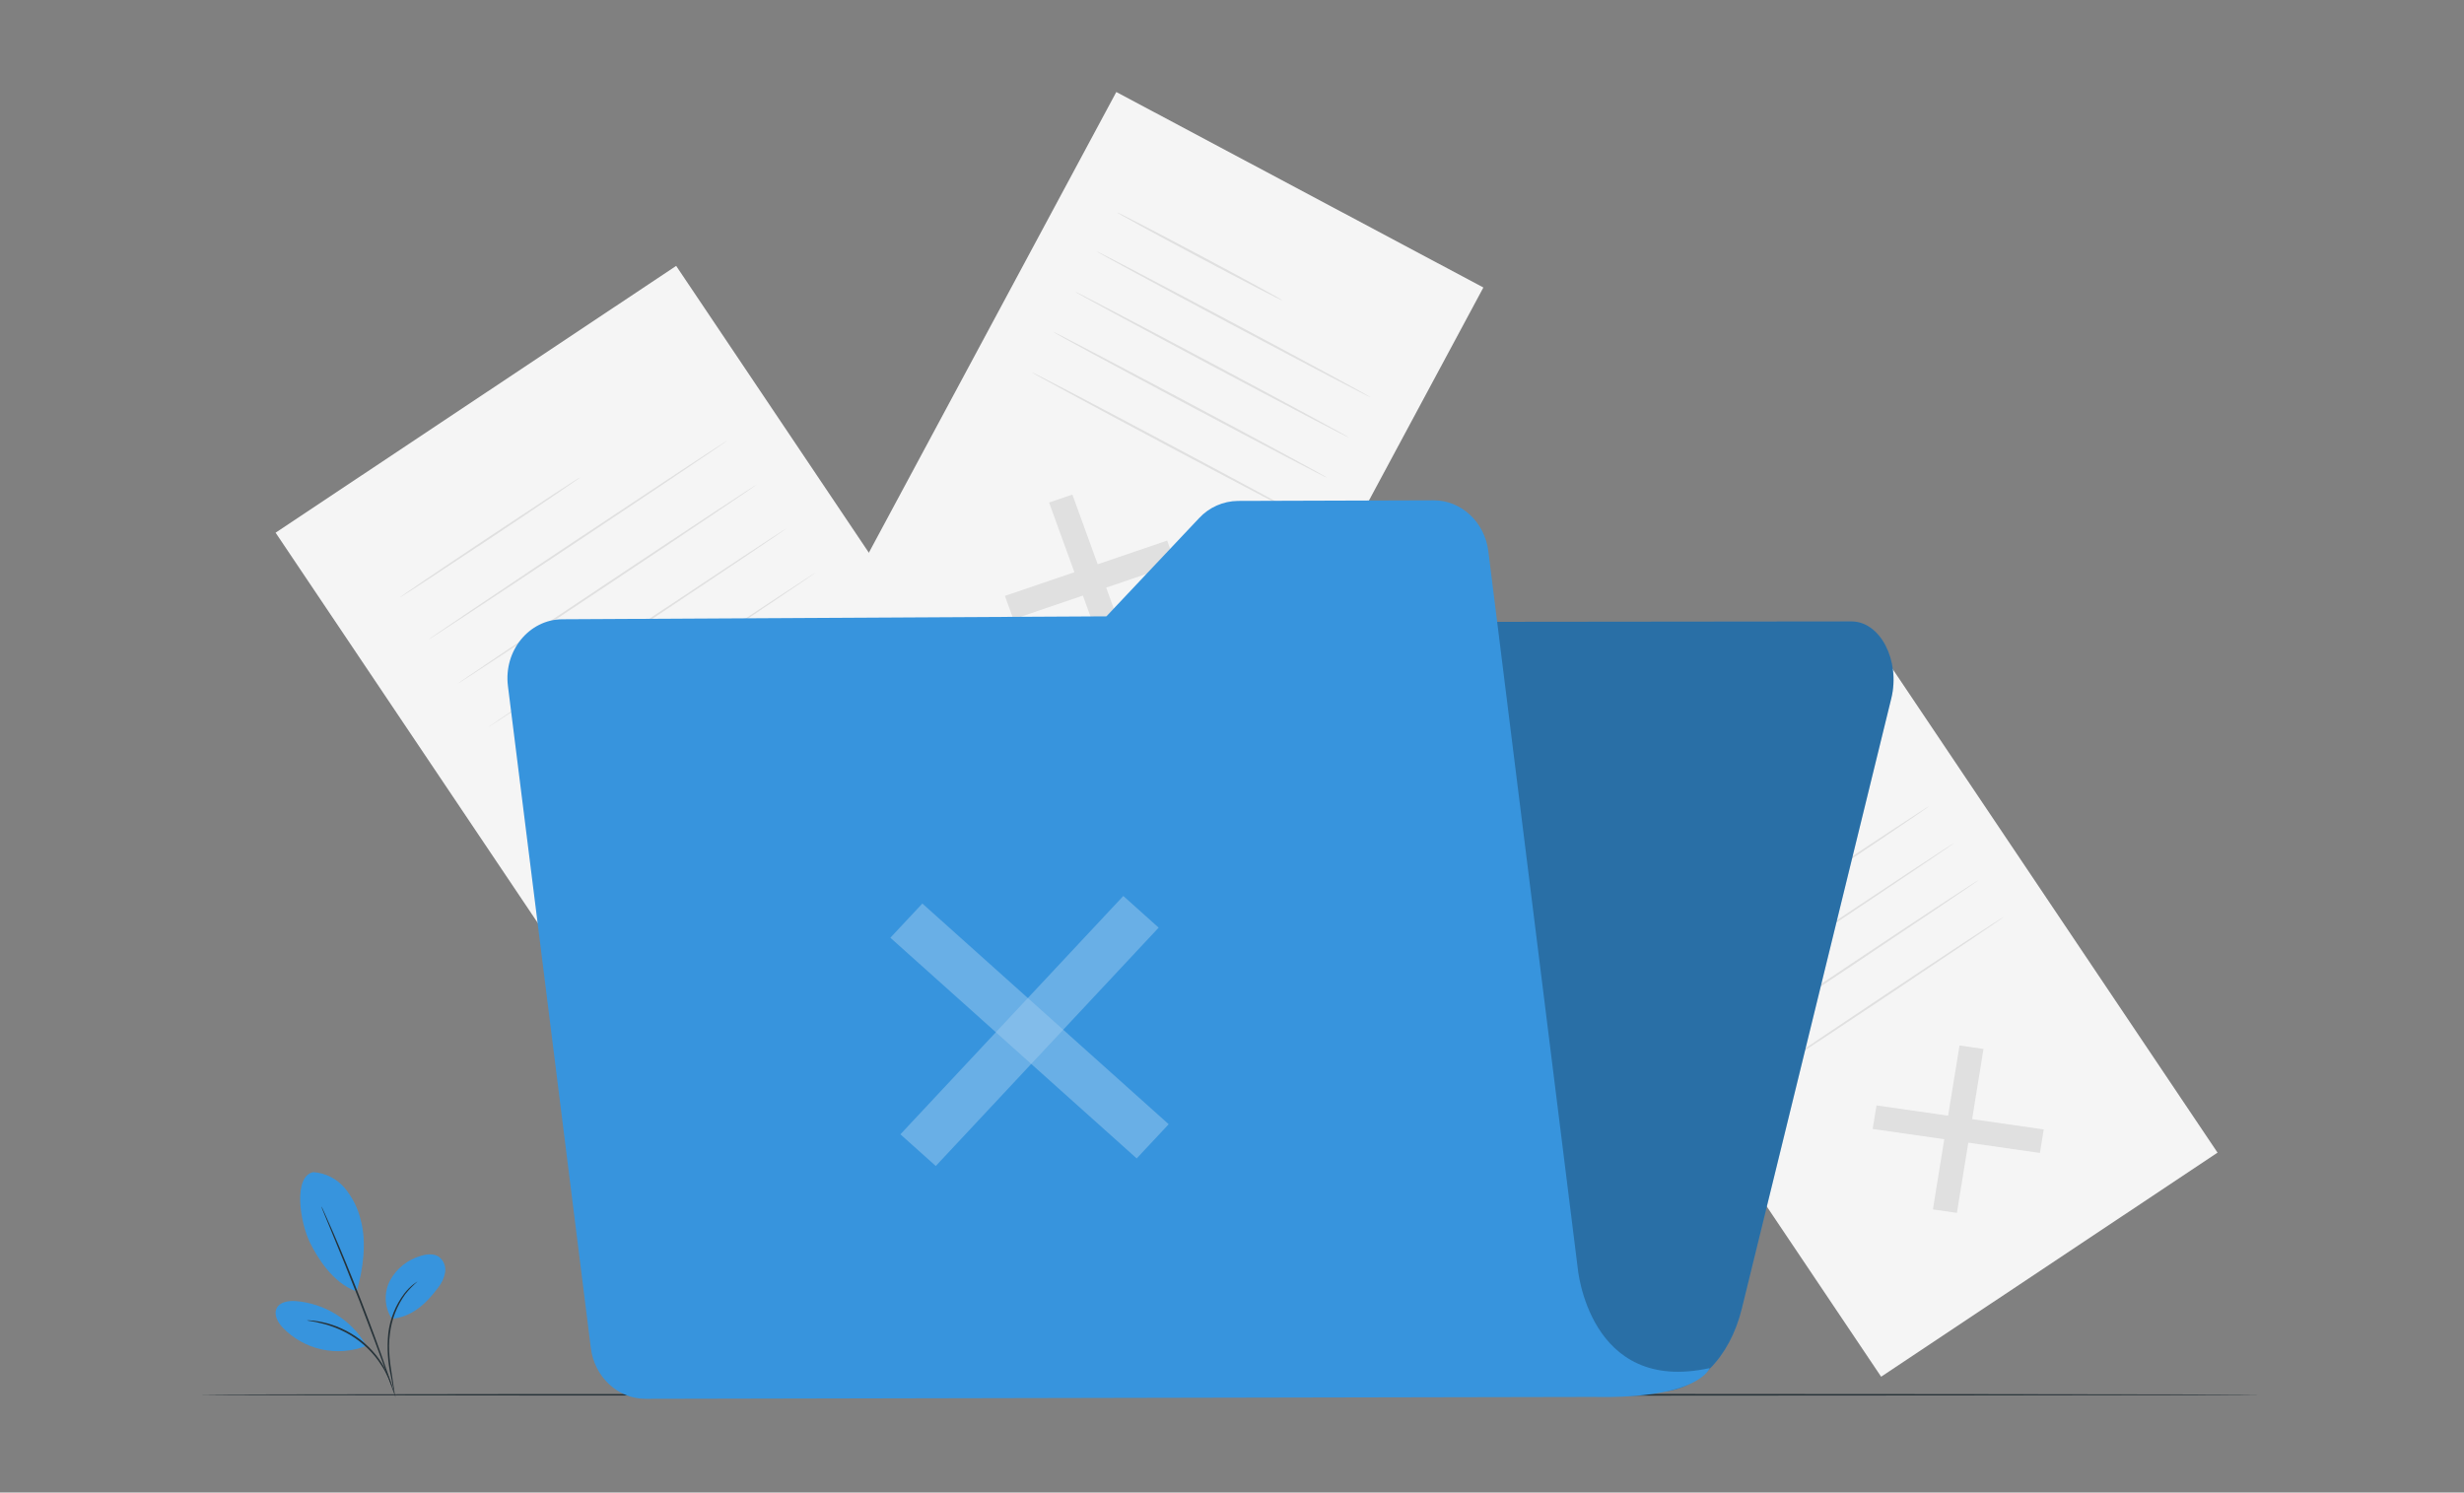 <svg width="482" height="292" viewBox="0 0 482 292" fill="none" xmlns="http://www.w3.org/2000/svg">
    <rect x="0" y="0" width="482" height="292" fill="#808080" stroke="none"/>
    <path d="M132.269 52.018L53.912 104.216L131.093 219.116L209.45 166.918L132.269 52.018Z" fill="#F5F5F5"></path>
    <path d="M168.959 161.483L168.072 166.963L129.117 161.372L130.004 155.892L168.959 161.483Z" fill="#E0E0E0"></path>
    <path d="M149.342 141.934L154.929 142.733L148.735 180.928L143.141 180.122L149.342 141.934Z" fill="#E0E0E0"></path>
    <path d="M113.495 93.39C113.551 93.467 105.702 98.801 95.959 105.283C86.217 111.764 78.277 116.966 78.221 116.883C78.165 116.8 86.015 111.472 95.757 104.984C105.499 98.495 113.405 93.307 113.495 93.39Z" fill="#E0E0E0"></path>
    <path d="M142.281 86.185C142.337 86.269 129.278 95.059 113.117 105.825C96.957 116.591 83.786 125.249 83.744 125.173C83.702 125.096 96.734 116.292 112.915 105.526C129.096 94.76 142.225 86.102 142.281 86.185Z" fill="#E0E0E0"></path>
    <path d="M148.056 94.781C148.112 94.865 135.053 103.662 118.893 114.428C102.733 125.194 89.561 133.852 89.52 133.769C89.478 133.685 102.523 124.895 118.69 114.122C134.857 103.349 148.001 94.698 148.056 94.781Z" fill="#E0E0E0"></path>
    <path d="M153.833 103.384C153.889 103.467 140.829 112.265 124.669 123.024C108.509 133.783 95.338 142.455 95.338 142.372C95.338 142.288 108.334 133.491 124.502 122.725C140.669 111.959 153.777 103.301 153.833 103.384Z" fill="#E0E0E0"></path>
    <path d="M159.587 111.987C159.642 112.07 146.583 120.861 130.423 131.627C114.263 142.393 101.092 151.051 101.057 150.968C101.022 150.884 114.074 142.094 130.255 131.328C146.436 120.562 159.587 111.903 159.587 111.987Z" fill="#E0E0E0"></path>
    <path d="M368.971 129.008L303.164 172.846L367.982 269.341L433.789 225.503L368.971 129.008Z" fill="#F5F5F5"></path>
    <path d="M399.79 220.959L399.043 225.563L366.324 220.869L367.078 216.265L399.79 220.959Z" fill="#E0E0E0"></path>
    <path d="M383.315 204.539L388.008 205.214L382.805 237.289L378.105 236.614L383.315 204.539Z" fill="#E0E0E0"></path>
    <path d="M353.181 163.806C353.237 163.889 346.651 168.375 338.466 173.821C330.281 179.266 323.605 183.62 323.549 183.557C323.493 183.495 330.086 178.995 338.264 173.543C346.442 168.09 353.125 163.688 353.181 163.806Z" fill="#E0E0E0"></path>
    <path d="M377.381 157.721C377.437 157.804 366.479 165.204 352.938 174.238C339.397 183.272 328.314 190.547 328.258 190.463C328.202 190.38 339.159 182.98 352.701 173.939C366.242 164.898 377.304 157.637 377.381 157.721Z" fill="#E0E0E0"></path>
    <path d="M382.234 164.94C382.29 165.023 371.333 172.423 357.792 181.464C344.25 190.505 333.167 197.766 333.112 197.682C333.056 197.599 343.978 190.234 357.554 181.193C371.13 172.152 382.193 164.863 382.234 164.94Z" fill="#E0E0E0"></path>
    <path d="M387.08 172.152C387.136 172.235 376.172 179.635 362.637 188.676C349.103 197.717 338.013 204.978 337.957 204.894C337.901 204.811 348.859 197.418 362.4 188.37C375.941 179.322 387.031 172.082 387.08 172.152Z" fill="#E0E0E0"></path>
    <path d="M391.967 179.391C392.023 179.475 381.065 186.868 367.524 195.909C353.983 204.95 342.9 212.211 342.844 212.134C342.788 212.058 353.745 204.651 367.287 195.61C380.828 186.569 391.876 179.308 391.967 179.391Z" fill="#E0E0E0"></path>
    <path d="M290.173 56.245L218.369 18L161.82 123.291L233.624 161.536L290.173 56.245Z" fill="#F5F5F5"></path>
    <path d="M221.335 128.595L216.782 130.146L205.217 98.314L209.777 96.756L221.335 128.595Z" fill="#E0E0E0"></path>
    <path d="M228.32 105.755L229.982 110.325L198.234 121.153L196.572 116.584L228.32 105.755Z" fill="#E0E0E0"></path>
    <path d="M250.878 58.791C250.822 58.895 243.546 55.126 234.613 50.376C225.681 45.626 218.495 41.682 218.551 41.578C218.607 41.474 225.891 45.243 234.823 49.993C243.755 54.743 250.934 58.679 250.878 58.791Z" fill="#E0E0E0"></path>
    <path d="M268.113 77.728C268.057 77.832 256.003 71.518 241.191 63.631C226.379 55.745 214.423 49.263 214.479 49.158C214.535 49.054 226.581 55.362 241.394 63.256C256.206 71.149 268.169 77.624 268.113 77.728Z" fill="#E0E0E0"></path>
    <path d="M263.881 85.608C263.825 85.712 251.771 79.404 236.959 71.511C222.146 63.617 210.19 57.142 210.246 57.038C210.302 56.934 222.349 63.249 237.161 71.135C251.973 79.022 263.936 85.504 263.881 85.608Z" fill="#E0E0E0"></path>
    <path d="M259.648 93.487C259.592 93.592 247.539 87.284 232.726 79.397C217.914 71.511 205.958 65.05 206.014 64.925C206.07 64.799 218.116 71.128 232.929 79.015C247.741 86.901 259.704 93.383 259.648 93.487Z" fill="#E0E0E0"></path>
    <path d="M255.416 101.367C255.36 101.471 243.306 95.164 228.494 87.277C213.682 79.39 201.719 72.909 201.781 72.804C201.844 72.7 213.884 79.008 228.696 86.894C243.509 94.781 255.472 101.263 255.416 101.367Z" fill="#E0E0E0"></path>
    <path d="M442.193 272.876C442.193 272.973 351.93 273.057 240.604 273.057C129.277 273.057 39 272.994 39 272.876C39 272.758 129.25 272.695 240.604 272.695C351.958 272.695 442.193 272.772 442.193 272.876Z" fill="#263238"></path>
    <path d="M61.32 229.319C62.5 229.404 63.652 229.725 64.705 230.262C65.759 230.8 66.693 231.544 67.451 232.449C68.96 234.269 70.028 236.411 70.573 238.708C71.753 243.103 71.027 248.298 69.77 252.673C64.993 250.969 62.039 245.892 60.691 243.221C58.596 239.007 57.346 230.105 61.299 229.312" fill="#3794DD"></path>
    <path d="M76.65 258.007C75.933 256.899 75.522 255.622 75.461 254.305C75.4 252.988 75.689 251.679 76.301 250.51C76.931 249.352 77.787 248.33 78.818 247.505C79.849 246.68 81.035 246.068 82.307 245.704C83.473 245.343 84.828 245.196 85.841 245.871C86.297 246.215 86.652 246.674 86.87 247.202C87.087 247.729 87.159 248.304 87.077 248.869C86.893 249.998 86.411 251.059 85.68 251.942C83.354 255.079 80.533 257.687 76.601 258.007" fill="#3794DD"></path>
    <path d="M77.182 272.702C77.078 272.407 77.006 272.101 76.966 271.791C76.84 271.137 76.672 270.296 76.47 269.287C75.843 266.526 75.668 263.682 75.953 260.865C76.282 258.035 77.365 255.343 79.088 253.069C79.615 252.389 80.222 251.775 80.897 251.24C81.081 251.095 81.272 250.961 81.47 250.837C81.533 250.785 81.604 250.742 81.679 250.711C80.796 251.463 79.989 252.299 79.27 253.208C77.637 255.485 76.609 258.135 76.281 260.914C75.834 264.155 76.386 267.125 76.707 269.26C76.875 270.324 77.014 271.186 77.091 271.784C77.146 272.087 77.177 272.394 77.182 272.702Z" fill="#263238"></path>
    <path d="M62.857 236.016C62.937 236.126 63.003 236.245 63.053 236.371C63.179 236.649 63.346 236.997 63.542 237.435C63.968 238.36 64.561 239.702 65.281 241.364C66.719 244.696 68.647 249.327 70.658 254.488C72.669 259.648 74.38 264.356 75.547 267.785C76.147 269.496 76.615 270.887 76.943 271.854C77.09 272.313 77.202 272.681 77.293 272.966C77.342 273.094 77.378 273.227 77.397 273.363C77.326 273.245 77.27 273.119 77.23 272.987C77.125 272.709 76.992 272.347 76.818 271.895L75.344 267.862C74.094 264.461 72.348 259.759 70.344 254.606C68.34 249.453 66.44 244.807 65.057 241.455C64.359 239.807 63.821 238.464 63.423 237.484C63.242 237.039 63.095 236.684 62.983 236.399C62.931 236.275 62.889 236.147 62.857 236.016Z" fill="#263238"></path>
    <path d="M71.503 262.98C70.066 260.597 68.08 258.589 65.71 257.122C63.339 255.656 60.653 254.772 57.871 254.544C56.474 254.446 54.756 254.683 54.128 255.934C53.499 257.186 54.337 258.716 55.301 259.732C57.349 261.865 59.985 263.347 62.877 263.99C65.769 264.634 68.787 264.41 71.552 263.348" fill="#3794DD"></path>
    <path d="M60.023 258.313C60.32 258.298 60.616 258.31 60.91 258.348C61.255 258.366 61.597 258.406 61.937 258.466C62.335 258.542 62.803 258.584 63.292 258.723C63.838 258.838 64.377 258.987 64.905 259.168C65.517 259.364 66.116 259.596 66.7 259.864C68.042 260.463 69.312 261.212 70.485 262.096C71.644 263.002 72.694 264.038 73.614 265.184C74.011 265.683 74.377 266.206 74.71 266.749C75.011 267.218 75.286 267.703 75.534 268.202C75.744 268.609 75.93 269.027 76.093 269.454C76.233 269.771 76.352 270.096 76.449 270.428C76.552 270.705 76.63 270.992 76.679 271.283C76.603 271.283 76.267 270.087 75.325 268.307C75.068 267.829 74.786 267.364 74.48 266.916C74.139 266.389 73.771 265.881 73.376 265.393C71.55 263.145 69.22 261.354 66.574 260.163C65.966 259.899 65.387 259.648 64.821 259.467C64.302 259.279 63.773 259.119 63.236 258.988C61.281 258.452 60.017 258.389 60.023 258.313Z" fill="#263238"></path>
    <path d="M187.52 130.104L162.798 256.54L159.586 273.092L324.4 272.299C331.802 272.264 338.367 265.72 340.735 255.997L369.968 136.634C371.777 129.255 367.81 121.577 362.195 121.584L195.342 121.758C191.711 121.751 188.456 125.173 187.52 130.104Z" fill="#3794DD"></path>
    <g opacity="0.5">
        <path opacity="0.5" d="M187.52 130.104L162.798 256.54L159.586 273.092L324.4 272.299C331.802 272.264 338.367 265.72 340.735 255.997L369.968 136.634C371.777 129.255 367.81 121.577 362.195 121.584L195.342 121.758C191.711 121.751 188.456 125.173 187.52 130.104Z" fill="black"></path>
    </g>
    <path d="M308.611 247.957L291.152 107.884C290.453 102.146 285.851 97.862 280.425 97.883L242.154 98.001C240.732 98.017 239.328 98.321 238.028 98.895C236.727 99.469 235.558 100.301 234.591 101.339L216.434 120.583L110.003 121.153C103.501 121.188 98.501 127.322 99.36 134.207L115.569 263.668C116.267 269.399 120.87 273.676 126.282 273.669L311.802 273.3C332.46 273.724 334.436 267.653 334.436 267.653C310.72 272.876 308.611 247.992 308.611 247.957Z" fill="#3794DD"></path>
    <g opacity="0.5">
        <path opacity="0.5" d="M228.614 219.944L222.357 226.634L174.17 183.46L180.427 176.77L228.614 219.944Z" fill="white"></path>
        <path opacity="0.5" d="M219.739 175.288L226.652 181.485L183.054 228.116L176.133 221.919L219.739 175.288Z" fill="white"></path>
    </g>
</svg>